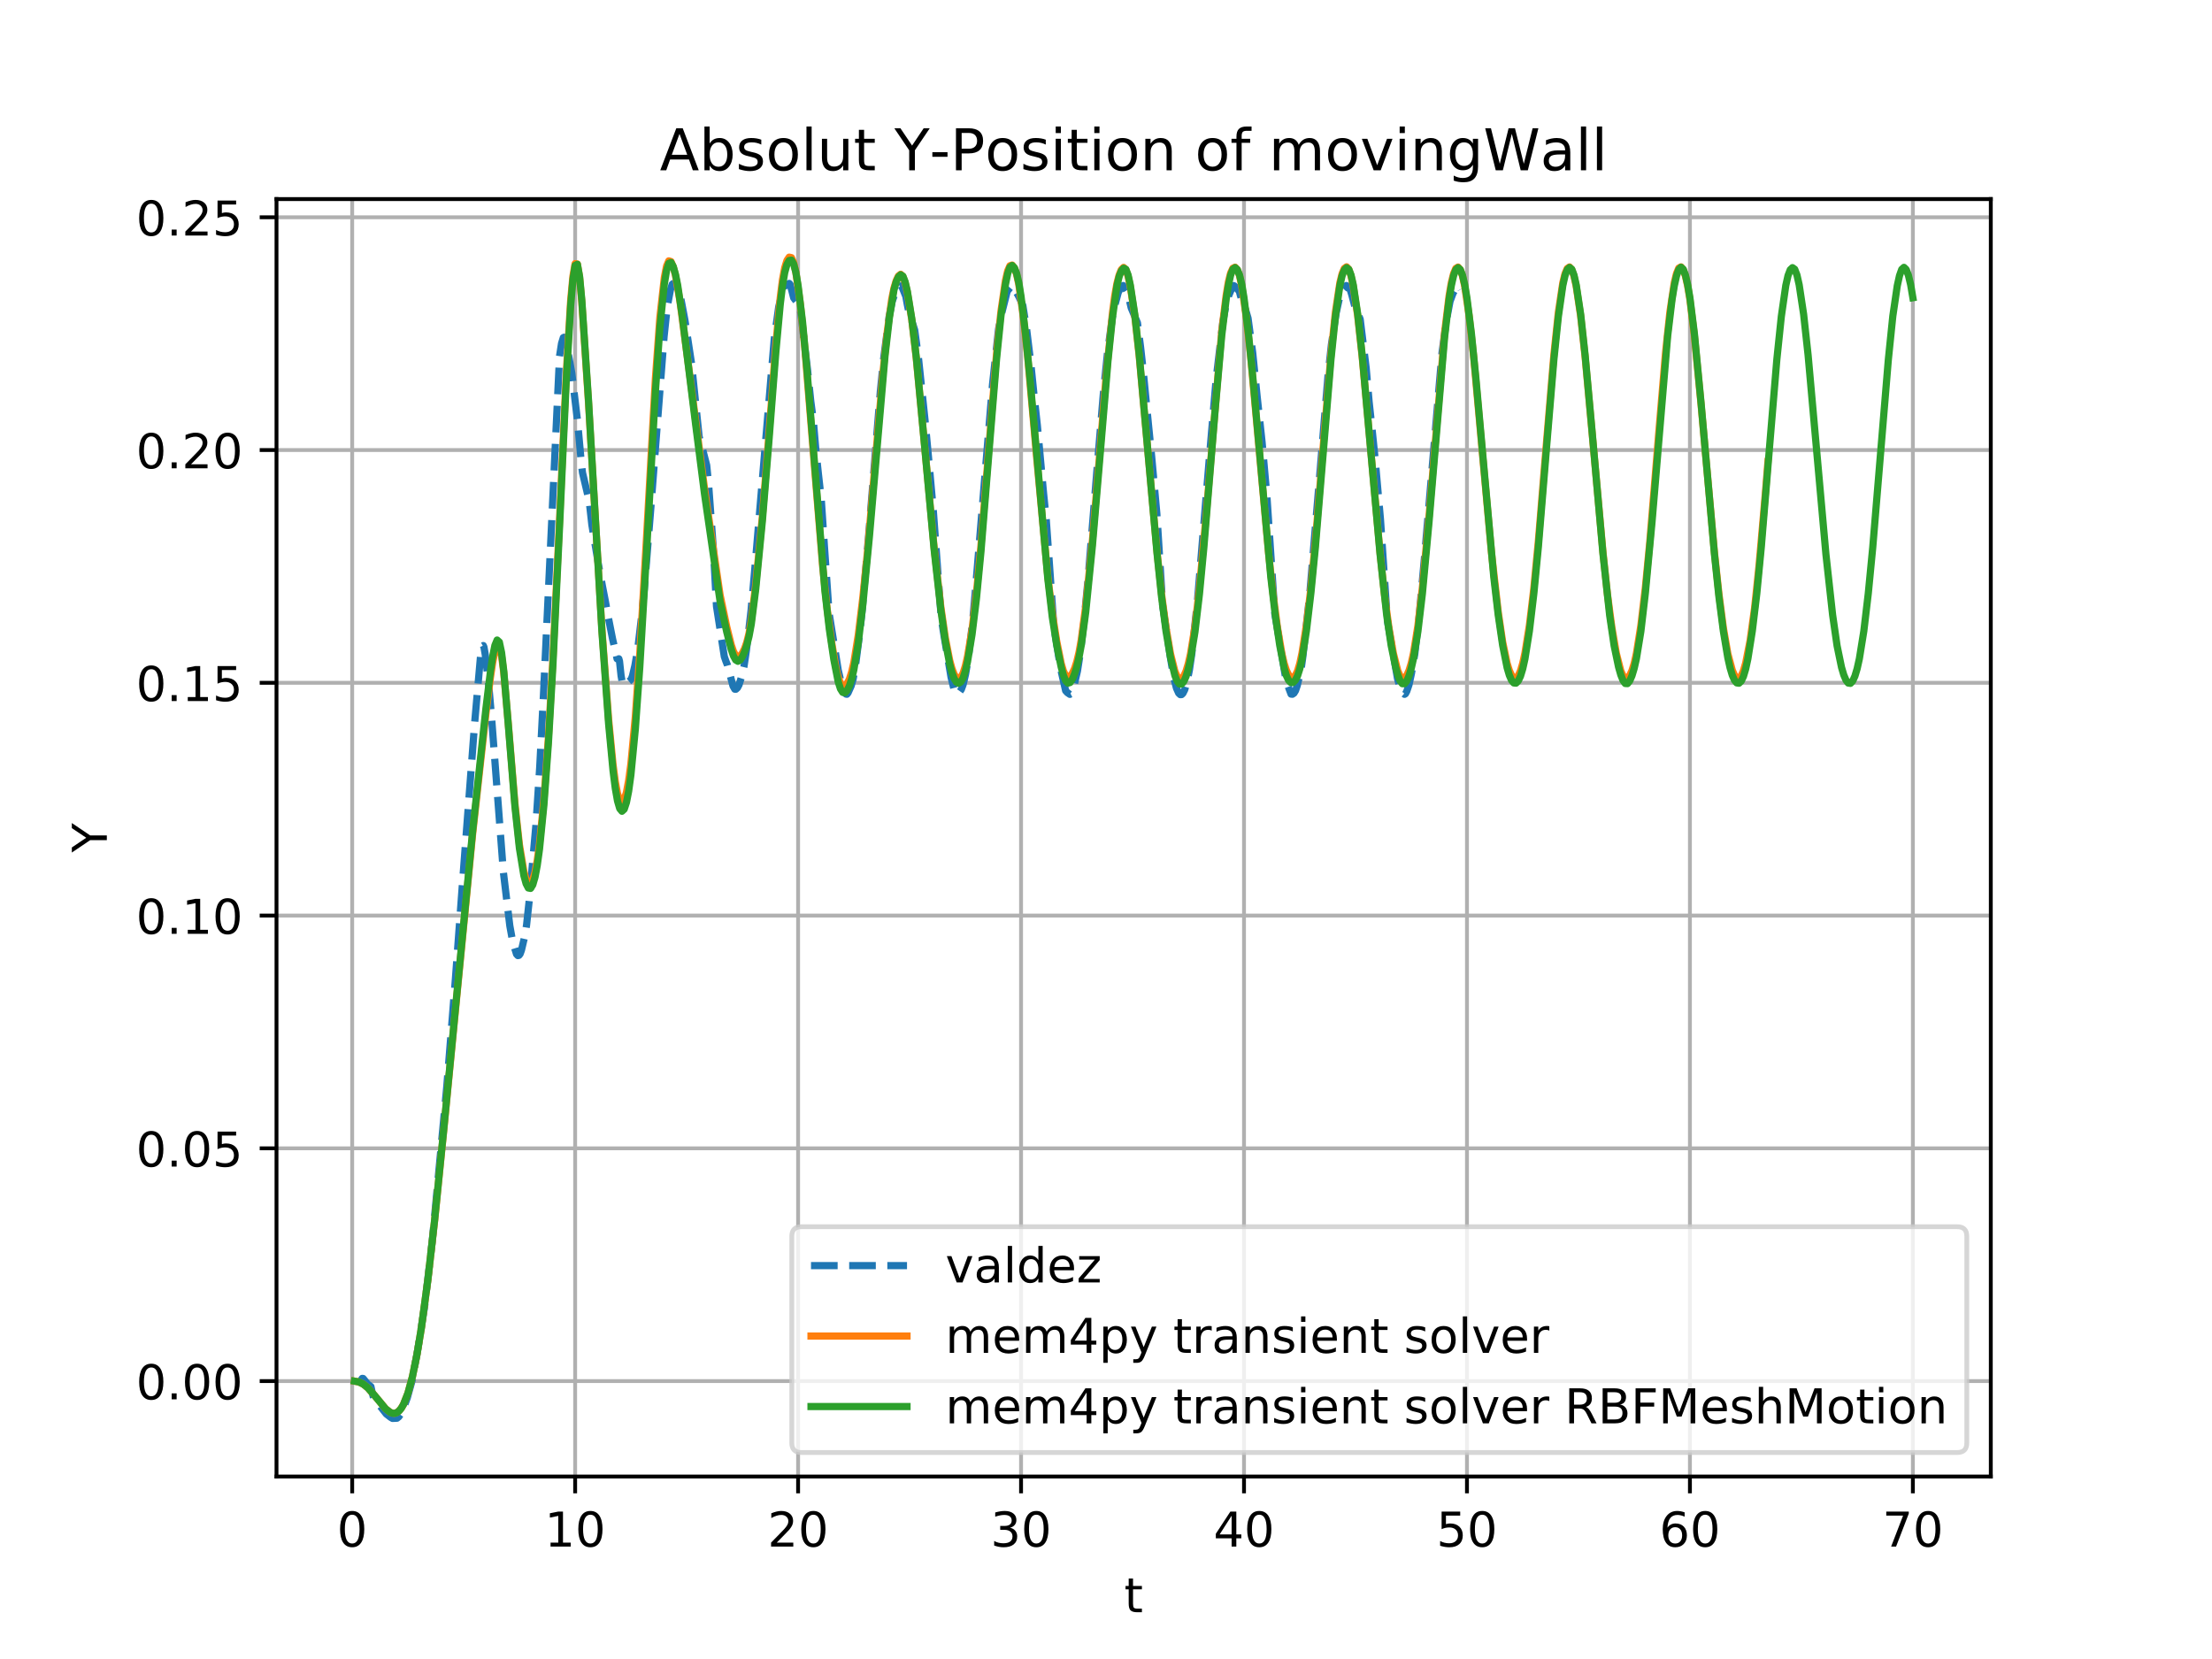 <?xml version="1.0" encoding="utf-8" standalone="no"?>
<!DOCTYPE svg PUBLIC "-//W3C//DTD SVG 1.1//EN"
  "http://www.w3.org/Graphics/SVG/1.1/DTD/svg11.dtd">
<!-- Created with matplotlib (https://matplotlib.org/) -->
<svg height="345.6pt" version="1.1" viewBox="0 0 460.8 345.6" width="460.8pt" xmlns="http://www.w3.org/2000/svg" xmlns:xlink="http://www.w3.org/1999/xlink">
 <defs>
  <style type="text/css">
*{stroke-linecap:butt;stroke-linejoin:round;}
  </style>
 </defs>
 <g id="figure_1">
  <g id="patch_1">
   <path d="M 0 345.6 
L 460.8 345.6 
L 460.8 0 
L 0 0 
z
" style="fill:#ffffff;"/>
  </g>
  <g id="axes_1">
   <g id="patch_2">
    <path d="M 57.6 307.584 
L 414.72 307.584 
L 414.72 41.472 
L 57.6 41.472 
z
" style="fill:#ffffff;"/>
   </g>
   <g id="matplotlib.axis_1">
    <g id="xtick_1">
     <g id="line2d_1">
      <path clip-path="url(#p0813f918d2)" d="M 73.368 307.584 
L 73.368 41.472 
" style="fill:none;stroke:#b0b0b0;stroke-linecap:square;stroke-width:0.8;"/>
     </g>
     <g id="line2d_2">
      <defs>
       <path d="M 0 0 
L 0 3.5 
" id="m6b1b492212" style="stroke:#000000;stroke-width:0.8;"/>
      </defs>
      <g>
       <use style="stroke:#000000;stroke-width:0.8;" x="73.368" xlink:href="#m6b1b492212" y="307.584"/>
      </g>
     </g>
     <g id="text_1">
      <!-- 0 -->
      <defs>
       <path d="M 31.781 66.406 
Q 24.172 66.406 20.328 58.906 
Q 16.5 51.422 16.5 36.375 
Q 16.5 21.391 20.328 13.891 
Q 24.172 6.391 31.781 6.391 
Q 39.453 6.391 43.281 13.891 
Q 47.125 21.391 47.125 36.375 
Q 47.125 51.422 43.281 58.906 
Q 39.453 66.406 31.781 66.406 
z
M 31.781 74.219 
Q 44.047 74.219 50.516 64.516 
Q 56.984 54.828 56.984 36.375 
Q 56.984 17.969 50.516 8.266 
Q 44.047 -1.422 31.781 -1.422 
Q 19.531 -1.422 13.062 8.266 
Q 6.594 17.969 6.594 36.375 
Q 6.594 54.828 13.062 64.516 
Q 19.531 74.219 31.781 74.219 
z
" id="DejaVuSans-48"/>
      </defs>
      <g transform="translate(70.187 322.182)scale(0.1 -0.1)">
       <use xlink:href="#DejaVuSans-48"/>
      </g>
     </g>
    </g>
    <g id="xtick_2">
     <g id="line2d_3">
      <path clip-path="url(#p0813f918d2)" d="M 119.814 307.584 
L 119.814 41.472 
" style="fill:none;stroke:#b0b0b0;stroke-linecap:square;stroke-width:0.8;"/>
     </g>
     <g id="line2d_4">
      <g>
       <use style="stroke:#000000;stroke-width:0.8;" x="119.814" xlink:href="#m6b1b492212" y="307.584"/>
      </g>
     </g>
     <g id="text_2">
      <!-- 10 -->
      <defs>
       <path d="M 12.406 8.297 
L 28.516 8.297 
L 28.516 63.922 
L 10.984 60.406 
L 10.984 69.391 
L 28.422 72.906 
L 38.281 72.906 
L 38.281 8.297 
L 54.391 8.297 
L 54.391 0 
L 12.406 0 
z
" id="DejaVuSans-49"/>
      </defs>
      <g transform="translate(113.451 322.182)scale(0.1 -0.1)">
       <use xlink:href="#DejaVuSans-49"/>
       <use x="63.623" xlink:href="#DejaVuSans-48"/>
      </g>
     </g>
    </g>
    <g id="xtick_3">
     <g id="line2d_5">
      <path clip-path="url(#p0813f918d2)" d="M 166.259 307.584 
L 166.259 41.472 
" style="fill:none;stroke:#b0b0b0;stroke-linecap:square;stroke-width:0.8;"/>
     </g>
     <g id="line2d_6">
      <g>
       <use style="stroke:#000000;stroke-width:0.8;" x="166.259" xlink:href="#m6b1b492212" y="307.584"/>
      </g>
     </g>
     <g id="text_3">
      <!-- 20 -->
      <defs>
       <path d="M 19.188 8.297 
L 53.609 8.297 
L 53.609 0 
L 7.328 0 
L 7.328 8.297 
Q 12.938 14.109 22.625 23.891 
Q 32.328 33.688 34.812 36.531 
Q 39.547 41.844 41.422 45.531 
Q 43.312 49.219 43.312 52.781 
Q 43.312 58.594 39.234 62.25 
Q 35.156 65.922 28.609 65.922 
Q 23.969 65.922 18.812 64.312 
Q 13.672 62.703 7.812 59.422 
L 7.812 69.391 
Q 13.766 71.781 18.938 73 
Q 24.125 74.219 28.422 74.219 
Q 39.75 74.219 46.484 68.547 
Q 53.219 62.891 53.219 53.422 
Q 53.219 48.922 51.531 44.891 
Q 49.859 40.875 45.406 35.406 
Q 44.188 33.984 37.641 27.219 
Q 31.109 20.453 19.188 8.297 
z
" id="DejaVuSans-50"/>
      </defs>
      <g transform="translate(159.897 322.182)scale(0.1 -0.1)">
       <use xlink:href="#DejaVuSans-50"/>
       <use x="63.623" xlink:href="#DejaVuSans-48"/>
      </g>
     </g>
    </g>
    <g id="xtick_4">
     <g id="line2d_7">
      <path clip-path="url(#p0813f918d2)" d="M 212.705 307.584 
L 212.705 41.472 
" style="fill:none;stroke:#b0b0b0;stroke-linecap:square;stroke-width:0.8;"/>
     </g>
     <g id="line2d_8">
      <g>
       <use style="stroke:#000000;stroke-width:0.8;" x="212.705" xlink:href="#m6b1b492212" y="307.584"/>
      </g>
     </g>
     <g id="text_4">
      <!-- 30 -->
      <defs>
       <path d="M 40.578 39.312 
Q 47.656 37.797 51.625 33 
Q 55.609 28.219 55.609 21.188 
Q 55.609 10.406 48.188 4.484 
Q 40.766 -1.422 27.094 -1.422 
Q 22.516 -1.422 17.656 -0.516 
Q 12.797 0.391 7.625 2.203 
L 7.625 11.719 
Q 11.719 9.328 16.594 8.109 
Q 21.484 6.891 26.812 6.891 
Q 36.078 6.891 40.938 10.547 
Q 45.797 14.203 45.797 21.188 
Q 45.797 27.641 41.281 31.266 
Q 36.766 34.906 28.719 34.906 
L 20.219 34.906 
L 20.219 43.016 
L 29.109 43.016 
Q 36.375 43.016 40.234 45.922 
Q 44.094 48.828 44.094 54.297 
Q 44.094 59.906 40.109 62.906 
Q 36.141 65.922 28.719 65.922 
Q 24.656 65.922 20.016 65.031 
Q 15.375 64.156 9.812 62.312 
L 9.812 71.094 
Q 15.438 72.656 20.344 73.438 
Q 25.25 74.219 29.594 74.219 
Q 40.828 74.219 47.359 69.109 
Q 53.906 64.016 53.906 55.328 
Q 53.906 49.266 50.438 45.094 
Q 46.969 40.922 40.578 39.312 
z
" id="DejaVuSans-51"/>
      </defs>
      <g transform="translate(206.342 322.182)scale(0.1 -0.1)">
       <use xlink:href="#DejaVuSans-51"/>
       <use x="63.623" xlink:href="#DejaVuSans-48"/>
      </g>
     </g>
    </g>
    <g id="xtick_5">
     <g id="line2d_9">
      <path clip-path="url(#p0813f918d2)" d="M 259.151 307.584 
L 259.151 41.472 
" style="fill:none;stroke:#b0b0b0;stroke-linecap:square;stroke-width:0.8;"/>
     </g>
     <g id="line2d_10">
      <g>
       <use style="stroke:#000000;stroke-width:0.8;" x="259.151" xlink:href="#m6b1b492212" y="307.584"/>
      </g>
     </g>
     <g id="text_5">
      <!-- 40 -->
      <defs>
       <path d="M 37.797 64.312 
L 12.891 25.391 
L 37.797 25.391 
z
M 35.203 72.906 
L 47.609 72.906 
L 47.609 25.391 
L 58.016 25.391 
L 58.016 17.188 
L 47.609 17.188 
L 47.609 0 
L 37.797 0 
L 37.797 17.188 
L 4.891 17.188 
L 4.891 26.703 
z
" id="DejaVuSans-52"/>
      </defs>
      <g transform="translate(252.788 322.182)scale(0.1 -0.1)">
       <use xlink:href="#DejaVuSans-52"/>
       <use x="63.623" xlink:href="#DejaVuSans-48"/>
      </g>
     </g>
    </g>
    <g id="xtick_6">
     <g id="line2d_11">
      <path clip-path="url(#p0813f918d2)" d="M 305.596 307.584 
L 305.596 41.472 
" style="fill:none;stroke:#b0b0b0;stroke-linecap:square;stroke-width:0.8;"/>
     </g>
     <g id="line2d_12">
      <g>
       <use style="stroke:#000000;stroke-width:0.8;" x="305.596" xlink:href="#m6b1b492212" y="307.584"/>
      </g>
     </g>
     <g id="text_6">
      <!-- 50 -->
      <defs>
       <path d="M 10.797 72.906 
L 49.516 72.906 
L 49.516 64.594 
L 19.828 64.594 
L 19.828 46.734 
Q 21.969 47.469 24.109 47.828 
Q 26.266 48.188 28.422 48.188 
Q 40.625 48.188 47.75 41.5 
Q 54.891 34.812 54.891 23.391 
Q 54.891 11.625 47.562 5.094 
Q 40.234 -1.422 26.906 -1.422 
Q 22.312 -1.422 17.547 -0.641 
Q 12.797 0.141 7.719 1.703 
L 7.719 11.625 
Q 12.109 9.234 16.797 8.062 
Q 21.484 6.891 26.703 6.891 
Q 35.156 6.891 40.078 11.328 
Q 45.016 15.766 45.016 23.391 
Q 45.016 31 40.078 35.438 
Q 35.156 39.891 26.703 39.891 
Q 22.75 39.891 18.812 39.016 
Q 14.891 38.141 10.797 36.281 
z
" id="DejaVuSans-53"/>
      </defs>
      <g transform="translate(299.234 322.182)scale(0.1 -0.1)">
       <use xlink:href="#DejaVuSans-53"/>
       <use x="63.623" xlink:href="#DejaVuSans-48"/>
      </g>
     </g>
    </g>
    <g id="xtick_7">
     <g id="line2d_13">
      <path clip-path="url(#p0813f918d2)" d="M 352.042 307.584 
L 352.042 41.472 
" style="fill:none;stroke:#b0b0b0;stroke-linecap:square;stroke-width:0.8;"/>
     </g>
     <g id="line2d_14">
      <g>
       <use style="stroke:#000000;stroke-width:0.8;" x="352.042" xlink:href="#m6b1b492212" y="307.584"/>
      </g>
     </g>
     <g id="text_7">
      <!-- 60 -->
      <defs>
       <path d="M 33.016 40.375 
Q 26.375 40.375 22.484 35.828 
Q 18.609 31.297 18.609 23.391 
Q 18.609 15.531 22.484 10.953 
Q 26.375 6.391 33.016 6.391 
Q 39.656 6.391 43.531 10.953 
Q 47.406 15.531 47.406 23.391 
Q 47.406 31.297 43.531 35.828 
Q 39.656 40.375 33.016 40.375 
z
M 52.594 71.297 
L 52.594 62.312 
Q 48.875 64.062 45.094 64.984 
Q 41.312 65.922 37.594 65.922 
Q 27.828 65.922 22.672 59.328 
Q 17.531 52.734 16.797 39.406 
Q 19.672 43.656 24.016 45.922 
Q 28.375 48.188 33.594 48.188 
Q 44.578 48.188 50.953 41.516 
Q 57.328 34.859 57.328 23.391 
Q 57.328 12.156 50.688 5.359 
Q 44.047 -1.422 33.016 -1.422 
Q 20.359 -1.422 13.672 8.266 
Q 6.984 17.969 6.984 36.375 
Q 6.984 53.656 15.188 63.938 
Q 23.391 74.219 37.203 74.219 
Q 40.922 74.219 44.703 73.484 
Q 48.484 72.75 52.594 71.297 
z
" id="DejaVuSans-54"/>
      </defs>
      <g transform="translate(345.679 322.182)scale(0.1 -0.1)">
       <use xlink:href="#DejaVuSans-54"/>
       <use x="63.623" xlink:href="#DejaVuSans-48"/>
      </g>
     </g>
    </g>
    <g id="xtick_8">
     <g id="line2d_15">
      <path clip-path="url(#p0813f918d2)" d="M 398.487 307.584 
L 398.487 41.472 
" style="fill:none;stroke:#b0b0b0;stroke-linecap:square;stroke-width:0.8;"/>
     </g>
     <g id="line2d_16">
      <g>
       <use style="stroke:#000000;stroke-width:0.8;" x="398.487" xlink:href="#m6b1b492212" y="307.584"/>
      </g>
     </g>
     <g id="text_8">
      <!-- 70 -->
      <defs>
       <path d="M 8.203 72.906 
L 55.078 72.906 
L 55.078 68.703 
L 28.609 0 
L 18.312 0 
L 43.219 64.594 
L 8.203 64.594 
z
" id="DejaVuSans-55"/>
      </defs>
      <g transform="translate(392.125 322.182)scale(0.1 -0.1)">
       <use xlink:href="#DejaVuSans-55"/>
       <use x="63.623" xlink:href="#DejaVuSans-48"/>
      </g>
     </g>
    </g>
    <g id="text_9">
     <!-- t -->
     <defs>
      <path d="M 18.312 70.219 
L 18.312 54.688 
L 36.812 54.688 
L 36.812 47.703 
L 18.312 47.703 
L 18.312 18.016 
Q 18.312 11.328 20.141 9.422 
Q 21.969 7.516 27.594 7.516 
L 36.812 7.516 
L 36.812 0 
L 27.594 0 
Q 17.188 0 13.234 3.875 
Q 9.281 7.766 9.281 18.016 
L 9.281 47.703 
L 2.688 47.703 
L 2.688 54.688 
L 9.281 54.688 
L 9.281 70.219 
z
" id="DejaVuSans-116"/>
     </defs>
     <g transform="translate(234.2 335.861)scale(0.1 -0.1)">
      <use xlink:href="#DejaVuSans-116"/>
     </g>
    </g>
   </g>
   <g id="matplotlib.axis_2">
    <g id="ytick_1">
     <g id="line2d_17">
      <path clip-path="url(#p0813f918d2)" d="M 57.6 287.707 
L 414.72 287.707 
" style="fill:none;stroke:#b0b0b0;stroke-linecap:square;stroke-width:0.8;"/>
     </g>
     <g id="line2d_18">
      <defs>
       <path d="M 0 0 
L -3.5 0 
" id="m6d604ed77f" style="stroke:#000000;stroke-width:0.8;"/>
      </defs>
      <g>
       <use style="stroke:#000000;stroke-width:0.8;" x="57.6" xlink:href="#m6d604ed77f" y="287.707"/>
      </g>
     </g>
     <g id="text_10">
      <!-- 0.00 -->
      <defs>
       <path d="M 10.688 12.406 
L 21 12.406 
L 21 0 
L 10.688 0 
z
" id="DejaVuSans-46"/>
      </defs>
      <g transform="translate(28.334 291.506)scale(0.1 -0.1)">
       <use xlink:href="#DejaVuSans-48"/>
       <use x="63.623" xlink:href="#DejaVuSans-46"/>
       <use x="95.41" xlink:href="#DejaVuSans-48"/>
       <use x="159.033" xlink:href="#DejaVuSans-48"/>
      </g>
     </g>
    </g>
    <g id="ytick_2">
     <g id="line2d_19">
      <path clip-path="url(#p0813f918d2)" d="M 57.6 239.219 
L 414.72 239.219 
" style="fill:none;stroke:#b0b0b0;stroke-linecap:square;stroke-width:0.8;"/>
     </g>
     <g id="line2d_20">
      <g>
       <use style="stroke:#000000;stroke-width:0.8;" x="57.6" xlink:href="#m6d604ed77f" y="239.219"/>
      </g>
     </g>
     <g id="text_11">
      <!-- 0.05 -->
      <g transform="translate(28.334 243.018)scale(0.1 -0.1)">
       <use xlink:href="#DejaVuSans-48"/>
       <use x="63.623" xlink:href="#DejaVuSans-46"/>
       <use x="95.41" xlink:href="#DejaVuSans-48"/>
       <use x="159.033" xlink:href="#DejaVuSans-53"/>
      </g>
     </g>
    </g>
    <g id="ytick_3">
     <g id="line2d_21">
      <path clip-path="url(#p0813f918d2)" d="M 57.6 190.731 
L 414.72 190.731 
" style="fill:none;stroke:#b0b0b0;stroke-linecap:square;stroke-width:0.8;"/>
     </g>
     <g id="line2d_22">
      <g>
       <use style="stroke:#000000;stroke-width:0.8;" x="57.6" xlink:href="#m6d604ed77f" y="190.731"/>
      </g>
     </g>
     <g id="text_12">
      <!-- 0.10 -->
      <g transform="translate(28.334 194.53)scale(0.1 -0.1)">
       <use xlink:href="#DejaVuSans-48"/>
       <use x="63.623" xlink:href="#DejaVuSans-46"/>
       <use x="95.41" xlink:href="#DejaVuSans-49"/>
       <use x="159.033" xlink:href="#DejaVuSans-48"/>
      </g>
     </g>
    </g>
    <g id="ytick_4">
     <g id="line2d_23">
      <path clip-path="url(#p0813f918d2)" d="M 57.6 142.243 
L 414.72 142.243 
" style="fill:none;stroke:#b0b0b0;stroke-linecap:square;stroke-width:0.8;"/>
     </g>
     <g id="line2d_24">
      <g>
       <use style="stroke:#000000;stroke-width:0.8;" x="57.6" xlink:href="#m6d604ed77f" y="142.243"/>
      </g>
     </g>
     <g id="text_13">
      <!-- 0.15 -->
      <g transform="translate(28.334 146.042)scale(0.1 -0.1)">
       <use xlink:href="#DejaVuSans-48"/>
       <use x="63.623" xlink:href="#DejaVuSans-46"/>
       <use x="95.41" xlink:href="#DejaVuSans-49"/>
       <use x="159.033" xlink:href="#DejaVuSans-53"/>
      </g>
     </g>
    </g>
    <g id="ytick_5">
     <g id="line2d_25">
      <path clip-path="url(#p0813f918d2)" d="M 57.6 93.754 
L 414.72 93.754 
" style="fill:none;stroke:#b0b0b0;stroke-linecap:square;stroke-width:0.8;"/>
     </g>
     <g id="line2d_26">
      <g>
       <use style="stroke:#000000;stroke-width:0.8;" x="57.6" xlink:href="#m6d604ed77f" y="93.754"/>
      </g>
     </g>
     <g id="text_14">
      <!-- 0.20 -->
      <g transform="translate(28.334 97.554)scale(0.1 -0.1)">
       <use xlink:href="#DejaVuSans-48"/>
       <use x="63.623" xlink:href="#DejaVuSans-46"/>
       <use x="95.41" xlink:href="#DejaVuSans-50"/>
       <use x="159.033" xlink:href="#DejaVuSans-48"/>
      </g>
     </g>
    </g>
    <g id="ytick_6">
     <g id="line2d_27">
      <path clip-path="url(#p0813f918d2)" d="M 57.6 45.266 
L 414.72 45.266 
" style="fill:none;stroke:#b0b0b0;stroke-linecap:square;stroke-width:0.8;"/>
     </g>
     <g id="line2d_28">
      <g>
       <use style="stroke:#000000;stroke-width:0.8;" x="57.6" xlink:href="#m6d604ed77f" y="45.266"/>
      </g>
     </g>
     <g id="text_15">
      <!-- 0.25 -->
      <g transform="translate(28.334 49.065)scale(0.1 -0.1)">
       <use xlink:href="#DejaVuSans-48"/>
       <use x="63.623" xlink:href="#DejaVuSans-46"/>
       <use x="95.41" xlink:href="#DejaVuSans-50"/>
       <use x="159.033" xlink:href="#DejaVuSans-53"/>
      </g>
     </g>
    </g>
    <g id="text_16">
     <!-- Y -->
     <defs>
      <path d="M -0.203 72.906 
L 10.406 72.906 
L 30.609 42.922 
L 50.688 72.906 
L 61.281 72.906 
L 35.5 34.719 
L 35.5 0 
L 25.594 0 
L 25.594 34.719 
z
" id="DejaVuSans-89"/>
     </defs>
     <g transform="translate(22.255 177.582)rotate(-90)scale(0.1 -0.1)">
      <use xlink:href="#DejaVuSans-89"/>
     </g>
    </g>
   </g>
   <g id="line2d_29">
    <path clip-path="url(#p0813f918d2)" d="M 75.087 287.675 
L 75.458 287.146 
L 75.644 287.161 
L 75.923 287.493 
L 76.527 288.281 
L 77.27 288.844 
L 77.548 290.137 
L 77.92 291.636 
L 78.199 291.937 
L 78.71 292.311 
L 80.474 294.551 
L 81.357 295.24 
L 81.775 295.485 
L 82.704 295.44 
L 83.075 295.141 
L 83.54 294.462 
L 84.144 293.054 
L 84.84 291.212 
L 85.862 287.524 
L 87.07 280.908 
L 88.463 272.097 
L 90.042 258.602 
L 93.061 226.472 
L 93.711 218.417 
L 94.873 203.886 
L 96.266 185.027 
L 98.867 150.752 
L 100.167 135.989 
L 100.539 134.56 
L 100.678 134.483 
L 100.818 134.803 
L 101.096 136.42 
L 101.793 142.481 
L 102.397 149.366 
L 104.858 181.646 
L 106.205 192.864 
L 106.809 196.205 
L 107.599 198.764 
L 107.877 199.064 
L 108.11 199.019 
L 108.342 198.729 
L 108.62 197.975 
L 109.317 195.017 
L 109.689 192.735 
L 110.246 187.595 
L 111.639 171.886 
L 112.429 159.894 
L 113.219 144.641 
L 116.563 74.211 
L 116.981 71.529 
L 117.352 70.332 
L 117.538 70.247 
L 117.724 70.53 
L 118.002 71.611 
L 119.117 77.737 
L 120.325 87.836 
L 121.114 96.629 
L 121.347 98.486 
L 122.74 104.368 
L 123.297 109.333 
L 124.598 117.202 
L 125.48 122.005 
L 126.038 124.863 
L 126.688 128.445 
L 127.617 133.139 
L 128.174 135.547 
L 128.546 137.242 
L 128.685 137.282 
L 128.917 137.24 
L 129.057 137.743 
L 129.382 140.782 
L 129.66 142.319 
L 129.8 142.259 
L 130.125 141.898 
L 130.403 142.218 
L 130.589 142.306 
L 130.821 142.102 
L 131.239 141.768 
L 131.472 141.538 
L 131.75 140.81 
L 132.261 138.637 
L 132.865 135.129 
L 133.562 129.161 
L 134.212 122.796 
L 135.605 105.497 
L 138.346 70.06 
L 138.996 63.928 
L 139.646 60.441 
L 140.018 59.249 
L 140.203 59.087 
L 140.529 59.292 
L 141.039 59.964 
L 141.365 60.629 
L 141.875 62.431 
L 142.665 66.604 
L 144.058 75.723 
L 145.638 90.946 
L 146.427 93.853 
L 147.217 96.927 
L 147.588 100.612 
L 148.424 111.886 
L 148.657 115.22 
L 149.26 126.321 
L 150.886 136.778 
L 151.211 137.717 
L 151.536 138.542 
L 152.697 142.906 
L 153.069 143.568 
L 153.301 143.578 
L 153.626 143.279 
L 153.951 142.67 
L 154.462 141.028 
L 154.973 138.914 
L 155.484 135.512 
L 156.459 127.208 
L 157.203 118.959 
L 161.29 70.599 
L 162.219 63.908 
L 162.962 60.827 
L 163.333 59.685 
L 163.612 59.53 
L 163.937 59.343 
L 164.402 59.046 
L 164.587 59.241 
L 164.82 60.049 
L 165.331 62.042 
L 166.631 63.761 
L 166.91 65.92 
L 167.839 73.785 
L 168.21 76.925 
L 168.907 83.649 
L 169.418 87.478 
L 169.975 93.937 
L 170.486 98.693 
L 171.09 104.089 
L 171.74 113.78 
L 172.715 127.745 
L 173.737 134.07 
L 174.62 139.631 
L 175.641 143.946 
L 176.245 144.596 
L 176.431 144.624 
L 176.663 144.336 
L 177.313 142.887 
L 177.731 141.417 
L 178.196 138.808 
L 179.078 131.988 
L 179.636 126.872 
L 180.983 111.215 
L 183.398 81.437 
L 184.095 74.565 
L 185.209 66.035 
L 185.859 62.756 
L 186.835 60.054 
L 187.717 59.55 
L 187.996 60.004 
L 188.693 61.729 
L 189.018 63.503 
L 189.25 64.59 
L 190.55 68.781 
L 191.294 74.212 
L 192.687 87.411 
L 193.477 95.83 
L 194.405 106.107 
L 195.056 114.961 
L 196.077 128.766 
L 196.681 132.556 
L 198.121 141.08 
L 198.678 143.345 
L 199.189 144.491 
L 199.422 144.64 
L 199.654 144.486 
L 200.258 143.629 
L 200.629 142.637 
L 201.14 140.47 
L 201.744 136.899 
L 202.626 129.369 
L 203.091 124.184 
L 206.76 80.081 
L 208.014 68.569 
L 208.478 66.016 
L 209.825 60.656 
L 210.754 59.538 
L 211.358 60.164 
L 212.287 61.872 
L 213.077 63.648 
L 213.866 68.595 
L 214.749 75.846 
L 215.399 82.242 
L 216.096 88.601 
L 217.396 102.783 
L 217.953 108.247 
L 219.532 130.487 
L 220.276 135.085 
L 220.926 139.214 
L 221.994 143.894 
L 222.366 144.297 
L 222.877 144.647 
L 223.109 144.529 
L 223.341 144.119 
L 223.759 142.748 
L 224.456 139.775 
L 225.06 135.916 
L 225.803 129.569 
L 226.639 120.91 
L 228.496 98.149 
L 229.89 81.51 
L 230.726 73.337 
L 231.887 64.939 
L 232.955 60.914 
L 233.373 60.116 
L 233.977 59.483 
L 234.163 59.648 
L 235.045 61.196 
L 235.37 62.949 
L 235.649 64.129 
L 236.95 67.251 
L 237.6 72.295 
L 238.111 76.867 
L 239.225 88.242 
L 239.922 95.205 
L 240.99 106.957 
L 242.198 126.122 
L 242.848 130.423 
L 243.777 136.723 
L 244.52 141.194 
L 245.078 143.362 
L 245.542 144.398 
L 245.867 144.705 
L 246.146 144.694 
L 246.424 144.428 
L 246.796 143.684 
L 247.214 142.305 
L 247.771 139.596 
L 248.282 136.119 
L 249.443 125.281 
L 251.998 94.565 
L 253.345 79.006 
L 254.738 67.092 
L 255.388 63.531 
L 255.946 61.604 
L 256.735 59.773 
L 257.014 59.498 
L 257.2 59.596 
L 258.175 60.68 
L 258.407 61.607 
L 258.64 62.262 
L 259.476 64.534 
L 259.987 66.27 
L 260.962 73.499 
L 261.891 82.654 
L 262.913 92.105 
L 263.934 103.586 
L 265.56 127.824 
L 266.489 133.243 
L 267.929 141.898 
L 268.951 144.594 
L 269.229 144.625 
L 269.554 144.406 
L 269.879 143.875 
L 270.251 142.779 
L 271.041 139.412 
L 271.412 136.759 
L 272.806 124.204 
L 274.663 102.127 
L 276.661 78.125 
L 277.357 71.777 
L 278.333 65.253 
L 279.215 61.234 
L 279.54 60.55 
L 280.144 59.916 
L 280.469 59.485 
L 280.655 59.576 
L 281.305 60.435 
L 281.584 61.356 
L 282.188 63.654 
L 283.349 66.493 
L 284.603 76.707 
L 285.207 83.677 
L 285.764 88.799 
L 286.461 95.579 
L 287.575 108.193 
L 289.015 129.3 
L 289.99 134.792 
L 291.105 141.258 
L 291.755 143.713 
L 292.173 144.283 
L 292.591 144.639 
L 292.777 144.523 
L 293.056 144.008 
L 293.52 142.637 
L 294.031 140.291 
L 294.728 136.196 
L 295.657 128.141 
L 296.725 116.359 
L 300.394 73.511 
L 301.323 66.695 
L 302.066 62.777 
L 302.67 61.143 
L 303.227 60.1 
L 303.785 59.482 
L 303.971 59.61 
L 304.342 60.268 
L 304.342 60.268 
" style="fill:none;stroke:#1f77b4;stroke-dasharray:5.55,2.4;stroke-dashoffset:0;stroke-width:1.5;"/>
   </g>
   <g id="line2d_30">
    <path clip-path="url(#p0813f918d2)" d="M 73.833 287.72 
L 74.762 287.891 
L 75.691 288.346 
L 76.619 289.104 
L 78.013 290.677 
L 80.335 293.48 
L 81.264 294.2 
L 81.728 294.382 
L 82.193 294.41 
L 82.657 294.263 
L 83.122 293.919 
L 83.586 293.356 
L 84.051 292.559 
L 84.98 290.21 
L 85.909 286.804 
L 86.837 282.31 
L 87.766 276.733 
L 89.16 266.433 
L 90.553 254.159 
L 92.411 235.743 
L 98.449 173.787 
L 101.236 148.556 
L 102.165 141.099 
L 102.629 138.005 
L 103.093 135.675 
L 103.558 134.45 
L 104.022 134.679 
L 104.487 136.6 
L 104.951 140.183 
L 105.88 150.711 
L 107.274 167.453 
L 108.202 175.961 
L 109.131 181.542 
L 109.596 183.187 
L 110.06 184.05 
L 110.525 184.108 
L 110.989 183.335 
L 111.454 181.711 
L 111.918 179.228 
L 112.383 175.879 
L 113.311 166.54 
L 114.24 153.671 
L 115.169 137.546 
L 116.563 108.388 
L 117.956 78.026 
L 118.885 62.545 
L 119.349 57.549 
L 119.814 54.927 
L 120.278 55.006 
L 120.743 57.843 
L 121.207 62.98 
L 122.601 83.897 
L 123.994 107.552 
L 125.387 131.103 
L 126.781 149.819 
L 127.71 159.336 
L 128.174 162.823 
L 128.639 165.3 
L 129.103 166.729 
L 129.567 167.138 
L 130.032 166.574 
L 130.496 165.063 
L 130.961 162.589 
L 131.425 159.122 
L 132.354 149.251 
L 133.283 136.054 
L 134.676 112.173 
L 136.534 78.83 
L 137.463 66.139 
L 138.392 57.824 
L 138.857 55.428 
L 139.321 54.344 
L 139.785 54.49 
L 140.25 55.575 
L 140.714 57.354 
L 141.643 62.713 
L 143.501 76.742 
L 146.752 101.693 
L 150.003 123.924 
L 151.397 130.578 
L 152.326 134.324 
L 152.79 135.701 
L 153.255 136.561 
L 153.719 136.861 
L 154.184 136.66 
L 154.648 136.058 
L 155.112 135.116 
L 155.577 133.779 
L 156.041 131.891 
L 156.506 129.279 
L 157.435 121.809 
L 158.828 107.508 
L 160.221 90.033 
L 161.615 71.913 
L 162.544 61.909 
L 163.008 58.266 
L 163.473 55.762 
L 163.937 54.26 
L 164.402 53.568 
L 164.866 53.667 
L 165.331 54.694 
L 165.795 56.732 
L 166.724 63.286 
L 167.653 72.383 
L 169.975 100.908 
L 171.368 117.892 
L 172.297 126.774 
L 173.226 133.686 
L 174.155 139.182 
L 174.62 141.109 
L 175.084 142.343 
L 175.549 142.903 
L 176.013 142.89 
L 176.477 142.398 
L 176.942 141.457 
L 177.406 140.02 
L 177.871 138.018 
L 178.8 132.25 
L 179.729 124.591 
L 180.658 115.491 
L 182.051 99.479 
L 183.909 77.932 
L 184.838 69.04 
L 185.767 62.288 
L 186.231 60.02 
L 186.695 58.467 
L 187.16 57.493 
L 187.624 57.133 
L 188.089 57.581 
L 188.553 58.891 
L 189.018 60.905 
L 189.947 66.643 
L 190.876 74.636 
L 192.269 89.173 
L 194.591 114.065 
L 195.985 126.382 
L 196.913 132.807 
L 197.842 137.585 
L 198.307 139.277 
L 198.771 140.489 
L 199.236 141.216 
L 199.7 141.438 
L 200.165 141.121 
L 200.629 140.231 
L 201.094 138.761 
L 201.558 136.737 
L 202.487 131.164 
L 203.416 123.53 
L 204.345 113.749 
L 206.203 90.798 
L 207.596 73.701 
L 208.525 64.793 
L 209.454 58.453 
L 209.918 56.425 
L 210.383 55.364 
L 210.847 55.214 
L 211.312 55.81 
L 211.776 57.126 
L 212.241 59.286 
L 213.169 65.93 
L 214.098 74.406 
L 215.956 95.278 
L 218.278 120.13 
L 219.207 127.676 
L 220.136 133.594 
L 221.065 138.228 
L 221.53 139.803 
L 221.994 140.751 
L 222.459 141.082 
L 222.923 140.887 
L 223.387 140.266 
L 223.852 139.263 
L 224.316 137.834 
L 224.781 135.871 
L 225.245 133.28 
L 226.174 126.262 
L 227.568 112.645 
L 228.961 96.082 
L 230.354 79.192 
L 231.748 65.192 
L 232.212 61.674 
L 232.677 59.053 
L 233.141 57.266 
L 233.605 56.145 
L 234.07 55.707 
L 234.534 56.15 
L 234.999 57.539 
L 235.463 59.689 
L 236.392 65.751 
L 237.321 74.208 
L 239.179 94.651 
L 241.037 115.029 
L 241.966 123.708 
L 242.895 130.693 
L 243.824 136.139 
L 244.752 139.862 
L 245.217 140.921 
L 245.681 141.418 
L 246.146 141.377 
L 246.61 140.832 
L 247.075 139.798 
L 247.539 138.272 
L 248.004 136.232 
L 248.933 130.516 
L 249.861 122.583 
L 251.255 107.463 
L 254.506 69.041 
L 255.435 61.5 
L 255.899 58.745 
L 256.364 56.866 
L 256.828 55.873 
L 257.293 55.659 
L 257.757 56.167 
L 258.222 57.461 
L 258.686 59.598 
L 259.615 65.982 
L 260.544 74.337 
L 261.937 89.616 
L 264.26 115.161 
L 265.188 123.656 
L 266.117 130.723 
L 267.046 136.23 
L 267.511 138.211 
L 267.975 139.645 
L 268.44 140.582 
L 268.904 141.075 
L 269.369 141.14 
L 269.833 140.731 
L 270.297 139.776 
L 270.762 138.222 
L 271.226 136.07 
L 272.155 130.194 
L 273.084 122.486 
L 274.013 112.947 
L 275.871 90.327 
L 277.264 73.891 
L 278.193 65.033 
L 279.122 58.88 
L 279.587 57.014 
L 280.051 55.915 
L 280.516 55.584 
L 280.98 56.097 
L 281.444 57.476 
L 281.909 59.617 
L 282.838 65.839 
L 283.767 74.341 
L 285.16 89.474 
L 287.482 115.092 
L 288.411 123.835 
L 289.34 130.789 
L 290.269 136.129 
L 291.198 139.79 
L 291.662 140.819 
L 292.127 141.287 
L 292.591 141.232 
L 293.056 140.694 
L 293.52 139.681 
L 293.985 138.164 
L 294.449 136.107 
L 295.378 130.315 
L 296.307 122.427 
L 297.7 107.51 
L 300.952 69.177 
L 301.88 61.552 
L 302.345 58.881 
L 302.809 57.001 
L 303.274 55.908 
L 303.738 55.634 
L 304.203 56.176 
L 304.667 57.507 
L 305.132 59.621 
L 306.061 65.916 
L 306.989 74.292 
L 308.847 94.769 
L 310.705 115.153 
L 312.099 127.436 
L 313.027 133.737 
L 313.956 138.187 
L 314.421 139.675 
L 314.885 140.682 
L 315.35 141.212 
L 315.814 141.25 
L 316.279 140.77 
L 316.743 139.748 
L 317.208 138.173 
L 317.672 136.055 
L 318.601 130.275 
L 319.53 122.495 
L 320.459 112.837 
L 322.317 90.356 
L 323.71 73.826 
L 324.639 65.04 
L 325.568 58.861 
L 326.032 57.002 
L 326.497 55.921 
L 326.961 55.615 
L 327.426 56.148 
L 327.89 57.518 
L 328.354 59.627 
L 329.283 65.865 
L 330.212 74.367 
L 331.606 89.475 
L 333.928 115.06 
L 334.857 123.781 
L 335.786 130.77 
L 336.715 136.125 
L 337.644 139.767 
L 338.108 140.787 
L 338.572 141.252 
L 339.037 141.204 
L 339.501 140.686 
L 339.966 139.701 
L 340.43 138.204 
L 340.895 136.136 
L 341.824 130.273 
L 342.753 122.471 
L 343.681 112.916 
L 345.539 90.348 
L 346.933 73.804 
L 347.862 65.015 
L 348.791 58.886 
L 349.255 56.959 
L 349.719 55.847 
L 350.184 55.594 
L 350.648 56.186 
L 351.113 57.535 
L 351.577 59.597 
L 352.042 62.403 
L 352.971 69.938 
L 354.364 84.24 
L 357.151 115.118 
L 358.08 123.705 
L 359.009 130.81 
L 359.937 136.181 
L 360.866 139.632 
L 361.331 140.672 
L 361.795 141.243 
L 362.26 141.303 
L 362.724 140.806 
L 363.189 139.742 
L 363.653 138.134 
L 364.582 133.421 
L 365.511 126.679 
L 366.44 117.861 
L 367.833 101.943 
L 368.298 96.184 
L 368.298 96.184 
" style="fill:none;stroke:#ff7f0e;stroke-linecap:square;stroke-width:1.5;"/>
   </g>
   <g id="line2d_31">
    <path clip-path="url(#p0813f918d2)" d="M 73.833 287.72 
L 74.762 287.891 
L 75.691 288.346 
L 76.619 289.104 
L 78.013 290.68 
L 80.335 293.489 
L 81.264 294.213 
L 81.728 294.396 
L 82.193 294.427 
L 82.657 294.282 
L 83.122 293.938 
L 83.586 293.377 
L 84.051 292.58 
L 84.98 290.23 
L 85.909 286.817 
L 86.837 282.311 
L 87.766 276.714 
L 89.16 266.372 
L 90.553 254.045 
L 92.411 235.559 
L 98.449 173.232 
L 101.236 147.518 
L 102.165 139.903 
L 102.629 136.771 
L 103.093 134.458 
L 103.558 133.33 
L 104.022 133.748 
L 104.487 135.941 
L 104.951 139.836 
L 105.88 150.899 
L 107.274 168.068 
L 108.202 176.717 
L 109.131 182.399 
L 109.596 184.085 
L 110.06 184.984 
L 110.525 185.071 
L 110.989 184.321 
L 111.454 182.719 
L 111.918 180.258 
L 112.383 176.934 
L 113.311 167.658 
L 114.24 154.873 
L 115.169 138.844 
L 116.563 109.804 
L 117.956 79.414 
L 118.885 63.564 
L 119.349 58.256 
L 119.814 55.293 
L 120.278 55.055 
L 120.743 57.629 
L 121.207 62.583 
L 122.601 83.454 
L 123.994 107.44 
L 125.387 131.525 
L 126.781 150.759 
L 127.71 160.576 
L 128.174 164.218 
L 128.639 166.854 
L 129.103 168.443 
L 129.567 169.001 
L 130.032 168.571 
L 130.496 167.177 
L 130.961 164.813 
L 131.425 161.459 
L 132.354 151.85 
L 133.283 138.93 
L 134.676 115.304 
L 136.534 81.576 
L 137.463 68.243 
L 138.392 59.16 
L 138.857 56.353 
L 139.321 54.864 
L 139.785 54.676 
L 140.25 55.533 
L 140.714 57.157 
L 141.179 59.449 
L 142.108 65.741 
L 144.894 88.269 
L 146.752 102.828 
L 150.003 125.257 
L 151.397 131.667 
L 152.326 135.262 
L 152.79 136.625 
L 153.255 137.484 
L 153.719 137.763 
L 154.184 137.496 
L 154.648 136.794 
L 155.112 135.758 
L 155.577 134.383 
L 156.041 132.54 
L 156.506 130.033 
L 157.435 122.715 
L 158.828 108.406 
L 160.221 91.373 
L 161.615 73.437 
L 162.544 63.363 
L 163.008 59.516 
L 163.473 56.78 
L 163.937 55.096 
L 164.402 54.263 
L 164.866 54.192 
L 165.331 54.983 
L 165.795 56.763 
L 166.259 59.492 
L 167.188 67.083 
L 168.117 77.222 
L 171.833 123.005 
L 172.762 131.075 
L 173.691 137.347 
L 174.62 142.056 
L 175.084 143.499 
L 175.549 144.233 
L 176.013 144.31 
L 176.477 143.837 
L 176.942 142.89 
L 177.406 141.475 
L 177.871 139.537 
L 178.8 133.883 
L 179.729 126.105 
L 181.122 111.718 
L 184.373 74.04 
L 185.302 66.01 
L 186.231 60.388 
L 186.695 58.716 
L 187.16 57.688 
L 187.624 57.244 
L 188.089 57.534 
L 188.553 58.706 
L 189.018 60.679 
L 189.947 66.413 
L 190.876 74.416 
L 192.269 89.194 
L 194.591 114.461 
L 195.985 127.002 
L 196.913 133.482 
L 197.842 138.36 
L 198.307 140.111 
L 198.771 141.365 
L 199.236 142.112 
L 199.7 142.349 
L 200.165 142.061 
L 200.629 141.221 
L 201.094 139.804 
L 201.558 137.81 
L 202.487 132.216 
L 203.416 124.632 
L 204.345 114.992 
L 206.203 91.965 
L 207.596 74.865 
L 208.525 65.742 
L 209.454 59.258 
L 209.918 57.014 
L 210.383 55.675 
L 210.847 55.309 
L 211.312 55.775 
L 211.776 56.953 
L 212.241 58.918 
L 212.705 61.772 
L 213.634 69.496 
L 214.563 78.884 
L 218.278 120.574 
L 219.207 128.527 
L 220.136 134.406 
L 221.065 138.976 
L 221.53 140.684 
L 221.994 141.827 
L 222.459 142.321 
L 222.923 142.177 
L 223.387 141.49 
L 223.852 140.366 
L 224.316 138.855 
L 224.781 136.908 
L 225.245 134.418 
L 226.174 127.54 
L 227.568 113.7 
L 228.961 97.283 
L 230.819 75.088 
L 231.748 66.126 
L 232.677 59.56 
L 233.141 57.602 
L 233.605 56.415 
L 234.07 55.875 
L 234.534 56.097 
L 234.999 57.277 
L 235.463 59.376 
L 236.392 65.477 
L 237.321 73.865 
L 239.179 94.612 
L 241.037 115.336 
L 241.966 124.272 
L 242.895 131.453 
L 243.824 136.9 
L 244.752 140.733 
L 245.217 141.904 
L 245.681 142.497 
L 246.146 142.508 
L 246.61 141.968 
L 247.075 140.913 
L 247.539 139.363 
L 248.004 137.314 
L 248.933 131.641 
L 249.861 123.807 
L 250.79 114.016 
L 253.113 85.685 
L 254.506 69.928 
L 255.435 62.31 
L 255.899 59.42 
L 256.364 57.301 
L 256.828 56.088 
L 257.293 55.749 
L 257.757 56.166 
L 258.222 57.317 
L 258.686 59.277 
L 259.151 62.065 
L 260.079 69.562 
L 261.008 78.811 
L 264.724 120.149 
L 265.653 128.068 
L 266.582 134.402 
L 267.511 139.151 
L 267.975 140.732 
L 268.44 141.73 
L 268.904 142.19 
L 269.369 142.177 
L 269.833 141.727 
L 270.297 140.813 
L 270.762 139.36 
L 271.226 137.303 
L 272.155 131.388 
L 273.084 123.533 
L 274.013 114.058 
L 275.407 97.286 
L 277.264 74.885 
L 278.193 65.917 
L 279.122 59.468 
L 279.587 57.428 
L 280.051 56.213 
L 280.516 55.769 
L 280.98 56.106 
L 281.444 57.297 
L 281.909 59.336 
L 282.838 65.474 
L 283.767 73.984 
L 285.625 94.721 
L 287.482 115.366 
L 288.876 128.188 
L 289.805 134.47 
L 290.734 138.985 
L 291.198 140.645 
L 291.662 141.819 
L 292.127 142.424 
L 292.591 142.431 
L 293.056 141.87 
L 293.52 140.799 
L 293.985 139.248 
L 294.449 137.209 
L 295.378 131.524 
L 296.307 123.675 
L 297.7 108.651 
L 300.952 70.089 
L 301.88 62.316 
L 302.345 59.448 
L 302.809 57.404 
L 303.274 56.176 
L 303.738 55.756 
L 304.203 56.157 
L 304.667 57.363 
L 305.132 59.351 
L 305.596 62.11 
L 306.525 69.527 
L 307.454 78.759 
L 311.17 120.107 
L 312.099 128.072 
L 313.027 134.44 
L 313.956 139.086 
L 314.421 140.665 
L 314.885 141.724 
L 315.35 142.271 
L 315.814 142.313 
L 316.279 141.851 
L 316.743 140.868 
L 317.208 139.343 
L 317.672 137.26 
L 318.601 131.444 
L 319.53 123.634 
L 320.459 114.039 
L 322.317 91.485 
L 323.71 74.842 
L 324.639 65.919 
L 325.568 59.452 
L 326.032 57.377 
L 326.497 56.154 
L 326.961 55.72 
L 327.426 56.08 
L 327.89 57.3 
L 328.354 59.351 
L 329.283 65.487 
L 330.212 74.007 
L 331.606 89.281 
L 333.928 115.399 
L 335.321 128.19 
L 336.25 134.508 
L 337.179 138.966 
L 337.644 140.595 
L 338.108 141.764 
L 338.572 142.385 
L 339.037 142.408 
L 339.501 141.849 
L 339.966 140.773 
L 340.43 139.228 
L 340.895 137.208 
L 341.824 131.514 
L 342.753 123.59 
L 344.146 108.733 
L 347.397 70.067 
L 348.326 62.323 
L 348.791 59.513 
L 349.255 57.437 
L 349.719 56.142 
L 350.184 55.676 
L 350.648 56.083 
L 351.113 57.34 
L 351.577 59.352 
L 352.042 62.049 
L 352.971 69.486 
L 354.364 83.967 
L 357.151 115.45 
L 358.08 124.293 
L 359.009 131.503 
L 359.937 137.035 
L 360.402 139.106 
L 360.866 140.665 
L 361.331 141.709 
L 361.795 142.26 
L 362.26 142.329 
L 362.724 141.896 
L 363.189 140.919 
L 363.653 139.361 
L 364.118 137.223 
L 365.046 131.377 
L 365.975 123.635 
L 366.904 114.011 
L 368.762 91.49 
L 370.155 74.825 
L 371.084 65.918 
L 372.013 59.469 
L 372.478 57.411 
L 372.942 56.197 
L 373.407 55.756 
L 373.871 56.089 
L 374.336 57.281 
L 374.8 59.334 
L 375.729 65.482 
L 376.658 73.961 
L 378.516 94.726 
L 380.373 115.464 
L 381.767 128.11 
L 382.696 134.524 
L 383.625 139.029 
L 384.089 140.596 
L 384.554 141.694 
L 385.018 142.291 
L 385.483 142.354 
L 385.947 141.873 
L 386.411 140.851 
L 386.876 139.301 
L 387.34 137.223 
L 388.269 131.457 
L 389.198 123.614 
L 390.127 114.031 
L 391.52 97.289 
L 393.378 74.894 
L 394.307 65.85 
L 395.236 59.52 
L 395.701 57.422 
L 396.165 56.115 
L 396.629 55.695 
L 397.094 56.139 
L 397.558 57.352 
L 398.023 59.302 
L 398.487 62.019 
L 398.487 62.019 
" style="fill:none;stroke:#2ca02c;stroke-linecap:square;stroke-width:1.5;"/>
   </g>
   <g id="patch_3">
    <path d="M 57.6 307.584 
L 57.6 41.472 
" style="fill:none;stroke:#000000;stroke-linecap:square;stroke-linejoin:miter;stroke-width:0.8;"/>
   </g>
   <g id="patch_4">
    <path d="M 414.72 307.584 
L 414.72 41.472 
" style="fill:none;stroke:#000000;stroke-linecap:square;stroke-linejoin:miter;stroke-width:0.8;"/>
   </g>
   <g id="patch_5">
    <path d="M 57.6 307.584 
L 414.72 307.584 
" style="fill:none;stroke:#000000;stroke-linecap:square;stroke-linejoin:miter;stroke-width:0.8;"/>
   </g>
   <g id="patch_6">
    <path d="M 57.6 41.472 
L 414.72 41.472 
" style="fill:none;stroke:#000000;stroke-linecap:square;stroke-linejoin:miter;stroke-width:0.8;"/>
   </g>
   <g id="text_17">
    <!-- Absolut Y-Position of movingWall -->
    <defs>
     <path d="M 34.188 63.188 
L 20.797 26.906 
L 47.609 26.906 
z
M 28.609 72.906 
L 39.797 72.906 
L 67.578 0 
L 57.328 0 
L 50.688 18.703 
L 17.828 18.703 
L 11.188 0 
L 0.781 0 
z
" id="DejaVuSans-65"/>
     <path d="M 48.688 27.297 
Q 48.688 37.203 44.609 42.844 
Q 40.531 48.484 33.406 48.484 
Q 26.266 48.484 22.188 42.844 
Q 18.109 37.203 18.109 27.297 
Q 18.109 17.391 22.188 11.75 
Q 26.266 6.109 33.406 6.109 
Q 40.531 6.109 44.609 11.75 
Q 48.688 17.391 48.688 27.297 
z
M 18.109 46.391 
Q 20.953 51.266 25.266 53.625 
Q 29.594 56 35.594 56 
Q 45.562 56 51.781 48.094 
Q 58.016 40.188 58.016 27.297 
Q 58.016 14.406 51.781 6.484 
Q 45.562 -1.422 35.594 -1.422 
Q 29.594 -1.422 25.266 0.953 
Q 20.953 3.328 18.109 8.203 
L 18.109 0 
L 9.078 0 
L 9.078 75.984 
L 18.109 75.984 
z
" id="DejaVuSans-98"/>
     <path d="M 44.281 53.078 
L 44.281 44.578 
Q 40.484 46.531 36.375 47.5 
Q 32.281 48.484 27.875 48.484 
Q 21.188 48.484 17.844 46.438 
Q 14.5 44.391 14.5 40.281 
Q 14.5 37.156 16.891 35.375 
Q 19.281 33.594 26.516 31.984 
L 29.594 31.297 
Q 39.156 29.25 43.188 25.516 
Q 47.219 21.781 47.219 15.094 
Q 47.219 7.469 41.188 3.016 
Q 35.156 -1.422 24.609 -1.422 
Q 20.219 -1.422 15.453 -0.562 
Q 10.688 0.297 5.422 2 
L 5.422 11.281 
Q 10.406 8.688 15.234 7.391 
Q 20.062 6.109 24.812 6.109 
Q 31.156 6.109 34.562 8.281 
Q 37.984 10.453 37.984 14.406 
Q 37.984 18.062 35.516 20.016 
Q 33.062 21.969 24.703 23.781 
L 21.578 24.516 
Q 13.234 26.266 9.516 29.906 
Q 5.812 33.547 5.812 39.891 
Q 5.812 47.609 11.281 51.797 
Q 16.75 56 26.812 56 
Q 31.781 56 36.172 55.266 
Q 40.578 54.547 44.281 53.078 
z
" id="DejaVuSans-115"/>
     <path d="M 30.609 48.391 
Q 23.391 48.391 19.188 42.75 
Q 14.984 37.109 14.984 27.297 
Q 14.984 17.484 19.156 11.844 
Q 23.344 6.203 30.609 6.203 
Q 37.797 6.203 41.984 11.859 
Q 46.188 17.531 46.188 27.297 
Q 46.188 37.016 41.984 42.703 
Q 37.797 48.391 30.609 48.391 
z
M 30.609 56 
Q 42.328 56 49.016 48.375 
Q 55.719 40.766 55.719 27.297 
Q 55.719 13.875 49.016 6.219 
Q 42.328 -1.422 30.609 -1.422 
Q 18.844 -1.422 12.172 6.219 
Q 5.516 13.875 5.516 27.297 
Q 5.516 40.766 12.172 48.375 
Q 18.844 56 30.609 56 
z
" id="DejaVuSans-111"/>
     <path d="M 9.422 75.984 
L 18.406 75.984 
L 18.406 0 
L 9.422 0 
z
" id="DejaVuSans-108"/>
     <path d="M 8.5 21.578 
L 8.5 54.688 
L 17.484 54.688 
L 17.484 21.922 
Q 17.484 14.156 20.5 10.266 
Q 23.531 6.391 29.594 6.391 
Q 36.859 6.391 41.078 11.031 
Q 45.312 15.672 45.312 23.688 
L 45.312 54.688 
L 54.297 54.688 
L 54.297 0 
L 45.312 0 
L 45.312 8.406 
Q 42.047 3.422 37.719 1 
Q 33.406 -1.422 27.688 -1.422 
Q 18.266 -1.422 13.375 4.438 
Q 8.5 10.297 8.5 21.578 
z
M 31.109 56 
z
" id="DejaVuSans-117"/>
     <path id="DejaVuSans-32"/>
     <path d="M 4.891 31.391 
L 31.203 31.391 
L 31.203 23.391 
L 4.891 23.391 
z
" id="DejaVuSans-45"/>
     <path d="M 19.672 64.797 
L 19.672 37.406 
L 32.078 37.406 
Q 38.969 37.406 42.719 40.969 
Q 46.484 44.531 46.484 51.125 
Q 46.484 57.672 42.719 61.234 
Q 38.969 64.797 32.078 64.797 
z
M 9.812 72.906 
L 32.078 72.906 
Q 44.344 72.906 50.609 67.359 
Q 56.891 61.812 56.891 51.125 
Q 56.891 40.328 50.609 34.812 
Q 44.344 29.297 32.078 29.297 
L 19.672 29.297 
L 19.672 0 
L 9.812 0 
z
" id="DejaVuSans-80"/>
     <path d="M 9.422 54.688 
L 18.406 54.688 
L 18.406 0 
L 9.422 0 
z
M 9.422 75.984 
L 18.406 75.984 
L 18.406 64.594 
L 9.422 64.594 
z
" id="DejaVuSans-105"/>
     <path d="M 54.891 33.016 
L 54.891 0 
L 45.906 0 
L 45.906 32.719 
Q 45.906 40.484 42.875 44.328 
Q 39.844 48.188 33.797 48.188 
Q 26.516 48.188 22.312 43.547 
Q 18.109 38.922 18.109 30.906 
L 18.109 0 
L 9.078 0 
L 9.078 54.688 
L 18.109 54.688 
L 18.109 46.188 
Q 21.344 51.125 25.703 53.562 
Q 30.078 56 35.797 56 
Q 45.219 56 50.047 50.172 
Q 54.891 44.344 54.891 33.016 
z
" id="DejaVuSans-110"/>
     <path d="M 37.109 75.984 
L 37.109 68.5 
L 28.516 68.5 
Q 23.688 68.5 21.797 66.547 
Q 19.922 64.594 19.922 59.516 
L 19.922 54.688 
L 34.719 54.688 
L 34.719 47.703 
L 19.922 47.703 
L 19.922 0 
L 10.891 0 
L 10.891 47.703 
L 2.297 47.703 
L 2.297 54.688 
L 10.891 54.688 
L 10.891 58.5 
Q 10.891 67.625 15.141 71.797 
Q 19.391 75.984 28.609 75.984 
z
" id="DejaVuSans-102"/>
     <path d="M 52 44.188 
Q 55.375 50.25 60.062 53.125 
Q 64.75 56 71.094 56 
Q 79.641 56 84.281 50.016 
Q 88.922 44.047 88.922 33.016 
L 88.922 0 
L 79.891 0 
L 79.891 32.719 
Q 79.891 40.578 77.094 44.375 
Q 74.312 48.188 68.609 48.188 
Q 61.625 48.188 57.562 43.547 
Q 53.516 38.922 53.516 30.906 
L 53.516 0 
L 44.484 0 
L 44.484 32.719 
Q 44.484 40.625 41.703 44.406 
Q 38.922 48.188 33.109 48.188 
Q 26.219 48.188 22.156 43.531 
Q 18.109 38.875 18.109 30.906 
L 18.109 0 
L 9.078 0 
L 9.078 54.688 
L 18.109 54.688 
L 18.109 46.188 
Q 21.188 51.219 25.484 53.609 
Q 29.781 56 35.688 56 
Q 41.656 56 45.828 52.969 
Q 50 49.953 52 44.188 
z
" id="DejaVuSans-109"/>
     <path d="M 2.984 54.688 
L 12.5 54.688 
L 29.594 8.797 
L 46.688 54.688 
L 56.203 54.688 
L 35.688 0 
L 23.484 0 
z
" id="DejaVuSans-118"/>
     <path d="M 45.406 27.984 
Q 45.406 37.75 41.375 43.109 
Q 37.359 48.484 30.078 48.484 
Q 22.859 48.484 18.828 43.109 
Q 14.797 37.75 14.797 27.984 
Q 14.797 18.266 18.828 12.891 
Q 22.859 7.516 30.078 7.516 
Q 37.359 7.516 41.375 12.891 
Q 45.406 18.266 45.406 27.984 
z
M 54.391 6.781 
Q 54.391 -7.172 48.188 -13.984 
Q 42 -20.797 29.203 -20.797 
Q 24.469 -20.797 20.266 -20.094 
Q 16.062 -19.391 12.109 -17.922 
L 12.109 -9.188 
Q 16.062 -11.328 19.922 -12.344 
Q 23.781 -13.375 27.781 -13.375 
Q 36.625 -13.375 41.016 -8.766 
Q 45.406 -4.156 45.406 5.172 
L 45.406 9.625 
Q 42.625 4.781 38.281 2.391 
Q 33.938 0 27.875 0 
Q 17.828 0 11.672 7.656 
Q 5.516 15.328 5.516 27.984 
Q 5.516 40.672 11.672 48.328 
Q 17.828 56 27.875 56 
Q 33.938 56 38.281 53.609 
Q 42.625 51.219 45.406 46.391 
L 45.406 54.688 
L 54.391 54.688 
z
" id="DejaVuSans-103"/>
     <path d="M 3.328 72.906 
L 13.281 72.906 
L 28.609 11.281 
L 43.891 72.906 
L 54.984 72.906 
L 70.312 11.281 
L 85.594 72.906 
L 95.609 72.906 
L 77.297 0 
L 64.891 0 
L 49.516 63.281 
L 33.984 0 
L 21.578 0 
z
" id="DejaVuSans-87"/>
     <path d="M 34.281 27.484 
Q 23.391 27.484 19.188 25 
Q 14.984 22.516 14.984 16.5 
Q 14.984 11.719 18.141 8.906 
Q 21.297 6.109 26.703 6.109 
Q 34.188 6.109 38.703 11.406 
Q 43.219 16.703 43.219 25.484 
L 43.219 27.484 
z
M 52.203 31.203 
L 52.203 0 
L 43.219 0 
L 43.219 8.297 
Q 40.141 3.328 35.547 0.953 
Q 30.953 -1.422 24.312 -1.422 
Q 15.922 -1.422 10.953 3.297 
Q 6 8.016 6 15.922 
Q 6 25.141 12.172 29.828 
Q 18.359 34.516 30.609 34.516 
L 43.219 34.516 
L 43.219 35.406 
Q 43.219 41.609 39.141 45 
Q 35.062 48.391 27.688 48.391 
Q 23 48.391 18.547 47.266 
Q 14.109 46.141 10.016 43.891 
L 10.016 52.203 
Q 14.938 54.109 19.578 55.047 
Q 24.219 56 28.609 56 
Q 40.484 56 46.344 49.844 
Q 52.203 43.703 52.203 31.203 
z
" id="DejaVuSans-97"/>
    </defs>
    <g transform="translate(137.451 35.472)scale(0.12 -0.12)">
     <use xlink:href="#DejaVuSans-65"/>
     <use x="68.408" xlink:href="#DejaVuSans-98"/>
     <use x="131.885" xlink:href="#DejaVuSans-115"/>
     <use x="183.984" xlink:href="#DejaVuSans-111"/>
     <use x="245.166" xlink:href="#DejaVuSans-108"/>
     <use x="272.949" xlink:href="#DejaVuSans-117"/>
     <use x="336.328" xlink:href="#DejaVuSans-116"/>
     <use x="375.537" xlink:href="#DejaVuSans-32"/>
     <use x="407.324" xlink:href="#DejaVuSans-89"/>
     <use x="468.236" xlink:href="#DejaVuSans-45"/>
     <use x="504.32" xlink:href="#DejaVuSans-80"/>
     <use x="564.576" xlink:href="#DejaVuSans-111"/>
     <use x="625.758" xlink:href="#DejaVuSans-115"/>
     <use x="677.857" xlink:href="#DejaVuSans-105"/>
     <use x="705.641" xlink:href="#DejaVuSans-116"/>
     <use x="744.85" xlink:href="#DejaVuSans-105"/>
     <use x="772.633" xlink:href="#DejaVuSans-111"/>
     <use x="833.814" xlink:href="#DejaVuSans-110"/>
     <use x="897.193" xlink:href="#DejaVuSans-32"/>
     <use x="928.98" xlink:href="#DejaVuSans-111"/>
     <use x="990.162" xlink:href="#DejaVuSans-102"/>
     <use x="1025.367" xlink:href="#DejaVuSans-32"/>
     <use x="1057.154" xlink:href="#DejaVuSans-109"/>
     <use x="1154.566" xlink:href="#DejaVuSans-111"/>
     <use x="1215.748" xlink:href="#DejaVuSans-118"/>
     <use x="1274.928" xlink:href="#DejaVuSans-105"/>
     <use x="1302.711" xlink:href="#DejaVuSans-110"/>
     <use x="1366.09" xlink:href="#DejaVuSans-103"/>
     <use x="1429.566" xlink:href="#DejaVuSans-87"/>
     <use x="1528.35" xlink:href="#DejaVuSans-97"/>
     <use x="1589.629" xlink:href="#DejaVuSans-108"/>
     <use x="1617.412" xlink:href="#DejaVuSans-108"/>
    </g>
   </g>
   <g id="legend_1">
    <g id="patch_7">
     <path d="M 166.947 302.584 
L 407.72 302.584 
Q 409.72 302.584 409.72 300.584 
L 409.72 257.55 
Q 409.72 255.55 407.72 255.55 
L 166.947 255.55 
Q 164.947 255.55 164.947 257.55 
L 164.947 300.584 
Q 164.947 302.584 166.947 302.584 
z
" style="fill:#ffffff;opacity:0.8;stroke:#cccccc;stroke-linejoin:miter;"/>
    </g>
    <g id="line2d_32">
     <path d="M 168.947 263.648 
L 188.947 263.648 
" style="fill:none;stroke:#1f77b4;stroke-dasharray:5.55,2.4;stroke-dashoffset:0;stroke-width:1.5;"/>
    </g>
    <g id="line2d_33"/>
    <g id="text_18">
     <!-- valdez -->
     <defs>
      <path d="M 45.406 46.391 
L 45.406 75.984 
L 54.391 75.984 
L 54.391 0 
L 45.406 0 
L 45.406 8.203 
Q 42.578 3.328 38.25 0.953 
Q 33.938 -1.422 27.875 -1.422 
Q 17.969 -1.422 11.734 6.484 
Q 5.516 14.406 5.516 27.297 
Q 5.516 40.188 11.734 48.094 
Q 17.969 56 27.875 56 
Q 33.938 56 38.25 53.625 
Q 42.578 51.266 45.406 46.391 
z
M 14.797 27.297 
Q 14.797 17.391 18.875 11.75 
Q 22.953 6.109 30.078 6.109 
Q 37.203 6.109 41.297 11.75 
Q 45.406 17.391 45.406 27.297 
Q 45.406 37.203 41.297 42.844 
Q 37.203 48.484 30.078 48.484 
Q 22.953 48.484 18.875 42.844 
Q 14.797 37.203 14.797 27.297 
z
" id="DejaVuSans-100"/>
      <path d="M 56.203 29.594 
L 56.203 25.203 
L 14.891 25.203 
Q 15.484 15.922 20.484 11.062 
Q 25.484 6.203 34.422 6.203 
Q 39.594 6.203 44.453 7.469 
Q 49.312 8.734 54.109 11.281 
L 54.109 2.781 
Q 49.266 0.734 44.188 -0.344 
Q 39.109 -1.422 33.891 -1.422 
Q 20.797 -1.422 13.156 6.188 
Q 5.516 13.812 5.516 26.812 
Q 5.516 40.234 12.766 48.109 
Q 20.016 56 32.328 56 
Q 43.359 56 49.781 48.891 
Q 56.203 41.797 56.203 29.594 
z
M 47.219 32.234 
Q 47.125 39.594 43.094 43.984 
Q 39.062 48.391 32.422 48.391 
Q 24.906 48.391 20.391 44.141 
Q 15.875 39.891 15.188 32.172 
z
" id="DejaVuSans-101"/>
      <path d="M 5.516 54.688 
L 48.188 54.688 
L 48.188 46.484 
L 14.406 7.172 
L 48.188 7.172 
L 48.188 0 
L 4.297 0 
L 4.297 8.203 
L 38.094 47.516 
L 5.516 47.516 
z
" id="DejaVuSans-122"/>
     </defs>
     <g transform="translate(196.947 267.148)scale(0.1 -0.1)">
      <use xlink:href="#DejaVuSans-118"/>
      <use x="59.18" xlink:href="#DejaVuSans-97"/>
      <use x="120.459" xlink:href="#DejaVuSans-108"/>
      <use x="148.242" xlink:href="#DejaVuSans-100"/>
      <use x="211.719" xlink:href="#DejaVuSans-101"/>
      <use x="273.242" xlink:href="#DejaVuSans-122"/>
     </g>
    </g>
    <g id="line2d_34">
     <path d="M 168.947 278.326 
L 188.947 278.326 
" style="fill:none;stroke:#ff7f0e;stroke-linecap:square;stroke-width:1.5;"/>
    </g>
    <g id="line2d_35"/>
    <g id="text_19">
     <!-- mem4py transient solver -->
     <defs>
      <path d="M 18.109 8.203 
L 18.109 -20.797 
L 9.078 -20.797 
L 9.078 54.688 
L 18.109 54.688 
L 18.109 46.391 
Q 20.953 51.266 25.266 53.625 
Q 29.594 56 35.594 56 
Q 45.562 56 51.781 48.094 
Q 58.016 40.188 58.016 27.297 
Q 58.016 14.406 51.781 6.484 
Q 45.562 -1.422 35.594 -1.422 
Q 29.594 -1.422 25.266 0.953 
Q 20.953 3.328 18.109 8.203 
z
M 48.688 27.297 
Q 48.688 37.203 44.609 42.844 
Q 40.531 48.484 33.406 48.484 
Q 26.266 48.484 22.188 42.844 
Q 18.109 37.203 18.109 27.297 
Q 18.109 17.391 22.188 11.75 
Q 26.266 6.109 33.406 6.109 
Q 40.531 6.109 44.609 11.75 
Q 48.688 17.391 48.688 27.297 
z
" id="DejaVuSans-112"/>
      <path d="M 32.172 -5.078 
Q 28.375 -14.844 24.75 -17.812 
Q 21.141 -20.797 15.094 -20.797 
L 7.906 -20.797 
L 7.906 -13.281 
L 13.188 -13.281 
Q 16.891 -13.281 18.938 -11.516 
Q 21 -9.766 23.484 -3.219 
L 25.094 0.875 
L 2.984 54.688 
L 12.5 54.688 
L 29.594 11.922 
L 46.688 54.688 
L 56.203 54.688 
z
" id="DejaVuSans-121"/>
      <path d="M 41.109 46.297 
Q 39.594 47.172 37.812 47.578 
Q 36.031 48 33.891 48 
Q 26.266 48 22.188 43.047 
Q 18.109 38.094 18.109 28.812 
L 18.109 0 
L 9.078 0 
L 9.078 54.688 
L 18.109 54.688 
L 18.109 46.188 
Q 20.953 51.172 25.484 53.578 
Q 30.031 56 36.531 56 
Q 37.453 56 38.578 55.875 
Q 39.703 55.766 41.062 55.516 
z
" id="DejaVuSans-114"/>
     </defs>
     <g transform="translate(196.947 281.826)scale(0.1 -0.1)">
      <use xlink:href="#DejaVuSans-109"/>
      <use x="97.412" xlink:href="#DejaVuSans-101"/>
      <use x="158.936" xlink:href="#DejaVuSans-109"/>
      <use x="256.348" xlink:href="#DejaVuSans-52"/>
      <use x="319.971" xlink:href="#DejaVuSans-112"/>
      <use x="383.447" xlink:href="#DejaVuSans-121"/>
      <use x="442.627" xlink:href="#DejaVuSans-32"/>
      <use x="474.414" xlink:href="#DejaVuSans-116"/>
      <use x="513.623" xlink:href="#DejaVuSans-114"/>
      <use x="554.736" xlink:href="#DejaVuSans-97"/>
      <use x="616.016" xlink:href="#DejaVuSans-110"/>
      <use x="679.395" xlink:href="#DejaVuSans-115"/>
      <use x="731.494" xlink:href="#DejaVuSans-105"/>
      <use x="759.277" xlink:href="#DejaVuSans-101"/>
      <use x="820.801" xlink:href="#DejaVuSans-110"/>
      <use x="884.18" xlink:href="#DejaVuSans-116"/>
      <use x="923.389" xlink:href="#DejaVuSans-32"/>
      <use x="955.176" xlink:href="#DejaVuSans-115"/>
      <use x="1007.275" xlink:href="#DejaVuSans-111"/>
      <use x="1068.457" xlink:href="#DejaVuSans-108"/>
      <use x="1096.24" xlink:href="#DejaVuSans-118"/>
      <use x="1155.42" xlink:href="#DejaVuSans-101"/>
      <use x="1216.943" xlink:href="#DejaVuSans-114"/>
     </g>
    </g>
    <g id="line2d_36">
     <path d="M 168.947 293.004 
L 188.947 293.004 
" style="fill:none;stroke:#2ca02c;stroke-linecap:square;stroke-width:1.5;"/>
    </g>
    <g id="line2d_37"/>
    <g id="text_20">
     <!-- mem4py transient solver RBFMeshMotion -->
     <defs>
      <path d="M 44.391 34.188 
Q 47.562 33.109 50.562 29.594 
Q 53.562 26.078 56.594 19.922 
L 66.609 0 
L 56 0 
L 46.688 18.703 
Q 43.062 26.031 39.672 28.422 
Q 36.281 30.812 30.422 30.812 
L 19.672 30.812 
L 19.672 0 
L 9.812 0 
L 9.812 72.906 
L 32.078 72.906 
Q 44.578 72.906 50.734 67.672 
Q 56.891 62.453 56.891 51.906 
Q 56.891 45.016 53.688 40.469 
Q 50.484 35.938 44.391 34.188 
z
M 19.672 64.797 
L 19.672 38.922 
L 32.078 38.922 
Q 39.203 38.922 42.844 42.219 
Q 46.484 45.516 46.484 51.906 
Q 46.484 58.297 42.844 61.547 
Q 39.203 64.797 32.078 64.797 
z
" id="DejaVuSans-82"/>
      <path d="M 19.672 34.812 
L 19.672 8.109 
L 35.5 8.109 
Q 43.453 8.109 47.281 11.406 
Q 51.125 14.703 51.125 21.484 
Q 51.125 28.328 47.281 31.562 
Q 43.453 34.812 35.5 34.812 
z
M 19.672 64.797 
L 19.672 42.828 
L 34.281 42.828 
Q 41.5 42.828 45.031 45.531 
Q 48.578 48.25 48.578 53.812 
Q 48.578 59.328 45.031 62.062 
Q 41.5 64.797 34.281 64.797 
z
M 9.812 72.906 
L 35.016 72.906 
Q 46.297 72.906 52.391 68.219 
Q 58.5 63.531 58.5 54.891 
Q 58.5 48.188 55.375 44.234 
Q 52.25 40.281 46.188 39.312 
Q 53.469 37.75 57.5 32.781 
Q 61.531 27.828 61.531 20.406 
Q 61.531 10.641 54.891 5.312 
Q 48.25 0 35.984 0 
L 9.812 0 
z
" id="DejaVuSans-66"/>
      <path d="M 9.812 72.906 
L 51.703 72.906 
L 51.703 64.594 
L 19.672 64.594 
L 19.672 43.109 
L 48.578 43.109 
L 48.578 34.812 
L 19.672 34.812 
L 19.672 0 
L 9.812 0 
z
" id="DejaVuSans-70"/>
      <path d="M 9.812 72.906 
L 24.516 72.906 
L 43.109 23.297 
L 61.812 72.906 
L 76.516 72.906 
L 76.516 0 
L 66.891 0 
L 66.891 64.016 
L 48.094 14.016 
L 38.188 14.016 
L 19.391 64.016 
L 19.391 0 
L 9.812 0 
z
" id="DejaVuSans-77"/>
      <path d="M 54.891 33.016 
L 54.891 0 
L 45.906 0 
L 45.906 32.719 
Q 45.906 40.484 42.875 44.328 
Q 39.844 48.188 33.797 48.188 
Q 26.516 48.188 22.312 43.547 
Q 18.109 38.922 18.109 30.906 
L 18.109 0 
L 9.078 0 
L 9.078 75.984 
L 18.109 75.984 
L 18.109 46.188 
Q 21.344 51.125 25.703 53.562 
Q 30.078 56 35.797 56 
Q 45.219 56 50.047 50.172 
Q 54.891 44.344 54.891 33.016 
z
" id="DejaVuSans-104"/>
     </defs>
     <g transform="translate(196.947 296.504)scale(0.1 -0.1)">
      <use xlink:href="#DejaVuSans-109"/>
      <use x="97.412" xlink:href="#DejaVuSans-101"/>
      <use x="158.936" xlink:href="#DejaVuSans-109"/>
      <use x="256.348" xlink:href="#DejaVuSans-52"/>
      <use x="319.971" xlink:href="#DejaVuSans-112"/>
      <use x="383.447" xlink:href="#DejaVuSans-121"/>
      <use x="442.627" xlink:href="#DejaVuSans-32"/>
      <use x="474.414" xlink:href="#DejaVuSans-116"/>
      <use x="513.623" xlink:href="#DejaVuSans-114"/>
      <use x="554.736" xlink:href="#DejaVuSans-97"/>
      <use x="616.016" xlink:href="#DejaVuSans-110"/>
      <use x="679.395" xlink:href="#DejaVuSans-115"/>
      <use x="731.494" xlink:href="#DejaVuSans-105"/>
      <use x="759.277" xlink:href="#DejaVuSans-101"/>
      <use x="820.801" xlink:href="#DejaVuSans-110"/>
      <use x="884.18" xlink:href="#DejaVuSans-116"/>
      <use x="923.389" xlink:href="#DejaVuSans-32"/>
      <use x="955.176" xlink:href="#DejaVuSans-115"/>
      <use x="1007.275" xlink:href="#DejaVuSans-111"/>
      <use x="1068.457" xlink:href="#DejaVuSans-108"/>
      <use x="1096.24" xlink:href="#DejaVuSans-118"/>
      <use x="1155.42" xlink:href="#DejaVuSans-101"/>
      <use x="1216.943" xlink:href="#DejaVuSans-114"/>
      <use x="1258.057" xlink:href="#DejaVuSans-32"/>
      <use x="1289.844" xlink:href="#DejaVuSans-82"/>
      <use x="1359.326" xlink:href="#DejaVuSans-66"/>
      <use x="1427.93" xlink:href="#DejaVuSans-70"/>
      <use x="1485.449" xlink:href="#DejaVuSans-77"/>
      <use x="1571.729" xlink:href="#DejaVuSans-101"/>
      <use x="1633.252" xlink:href="#DejaVuSans-115"/>
      <use x="1685.352" xlink:href="#DejaVuSans-104"/>
      <use x="1748.73" xlink:href="#DejaVuSans-77"/>
      <use x="1835.01" xlink:href="#DejaVuSans-111"/>
      <use x="1896.191" xlink:href="#DejaVuSans-116"/>
      <use x="1935.4" xlink:href="#DejaVuSans-105"/>
      <use x="1963.184" xlink:href="#DejaVuSans-111"/>
      <use x="2024.365" xlink:href="#DejaVuSans-110"/>
     </g>
    </g>
   </g>
  </g>
 </g>
 <defs>
  <clipPath id="p0813f918d2">
   <rect height="266.112" width="357.12" x="57.6" y="41.472"/>
  </clipPath>
 </defs>
</svg>

